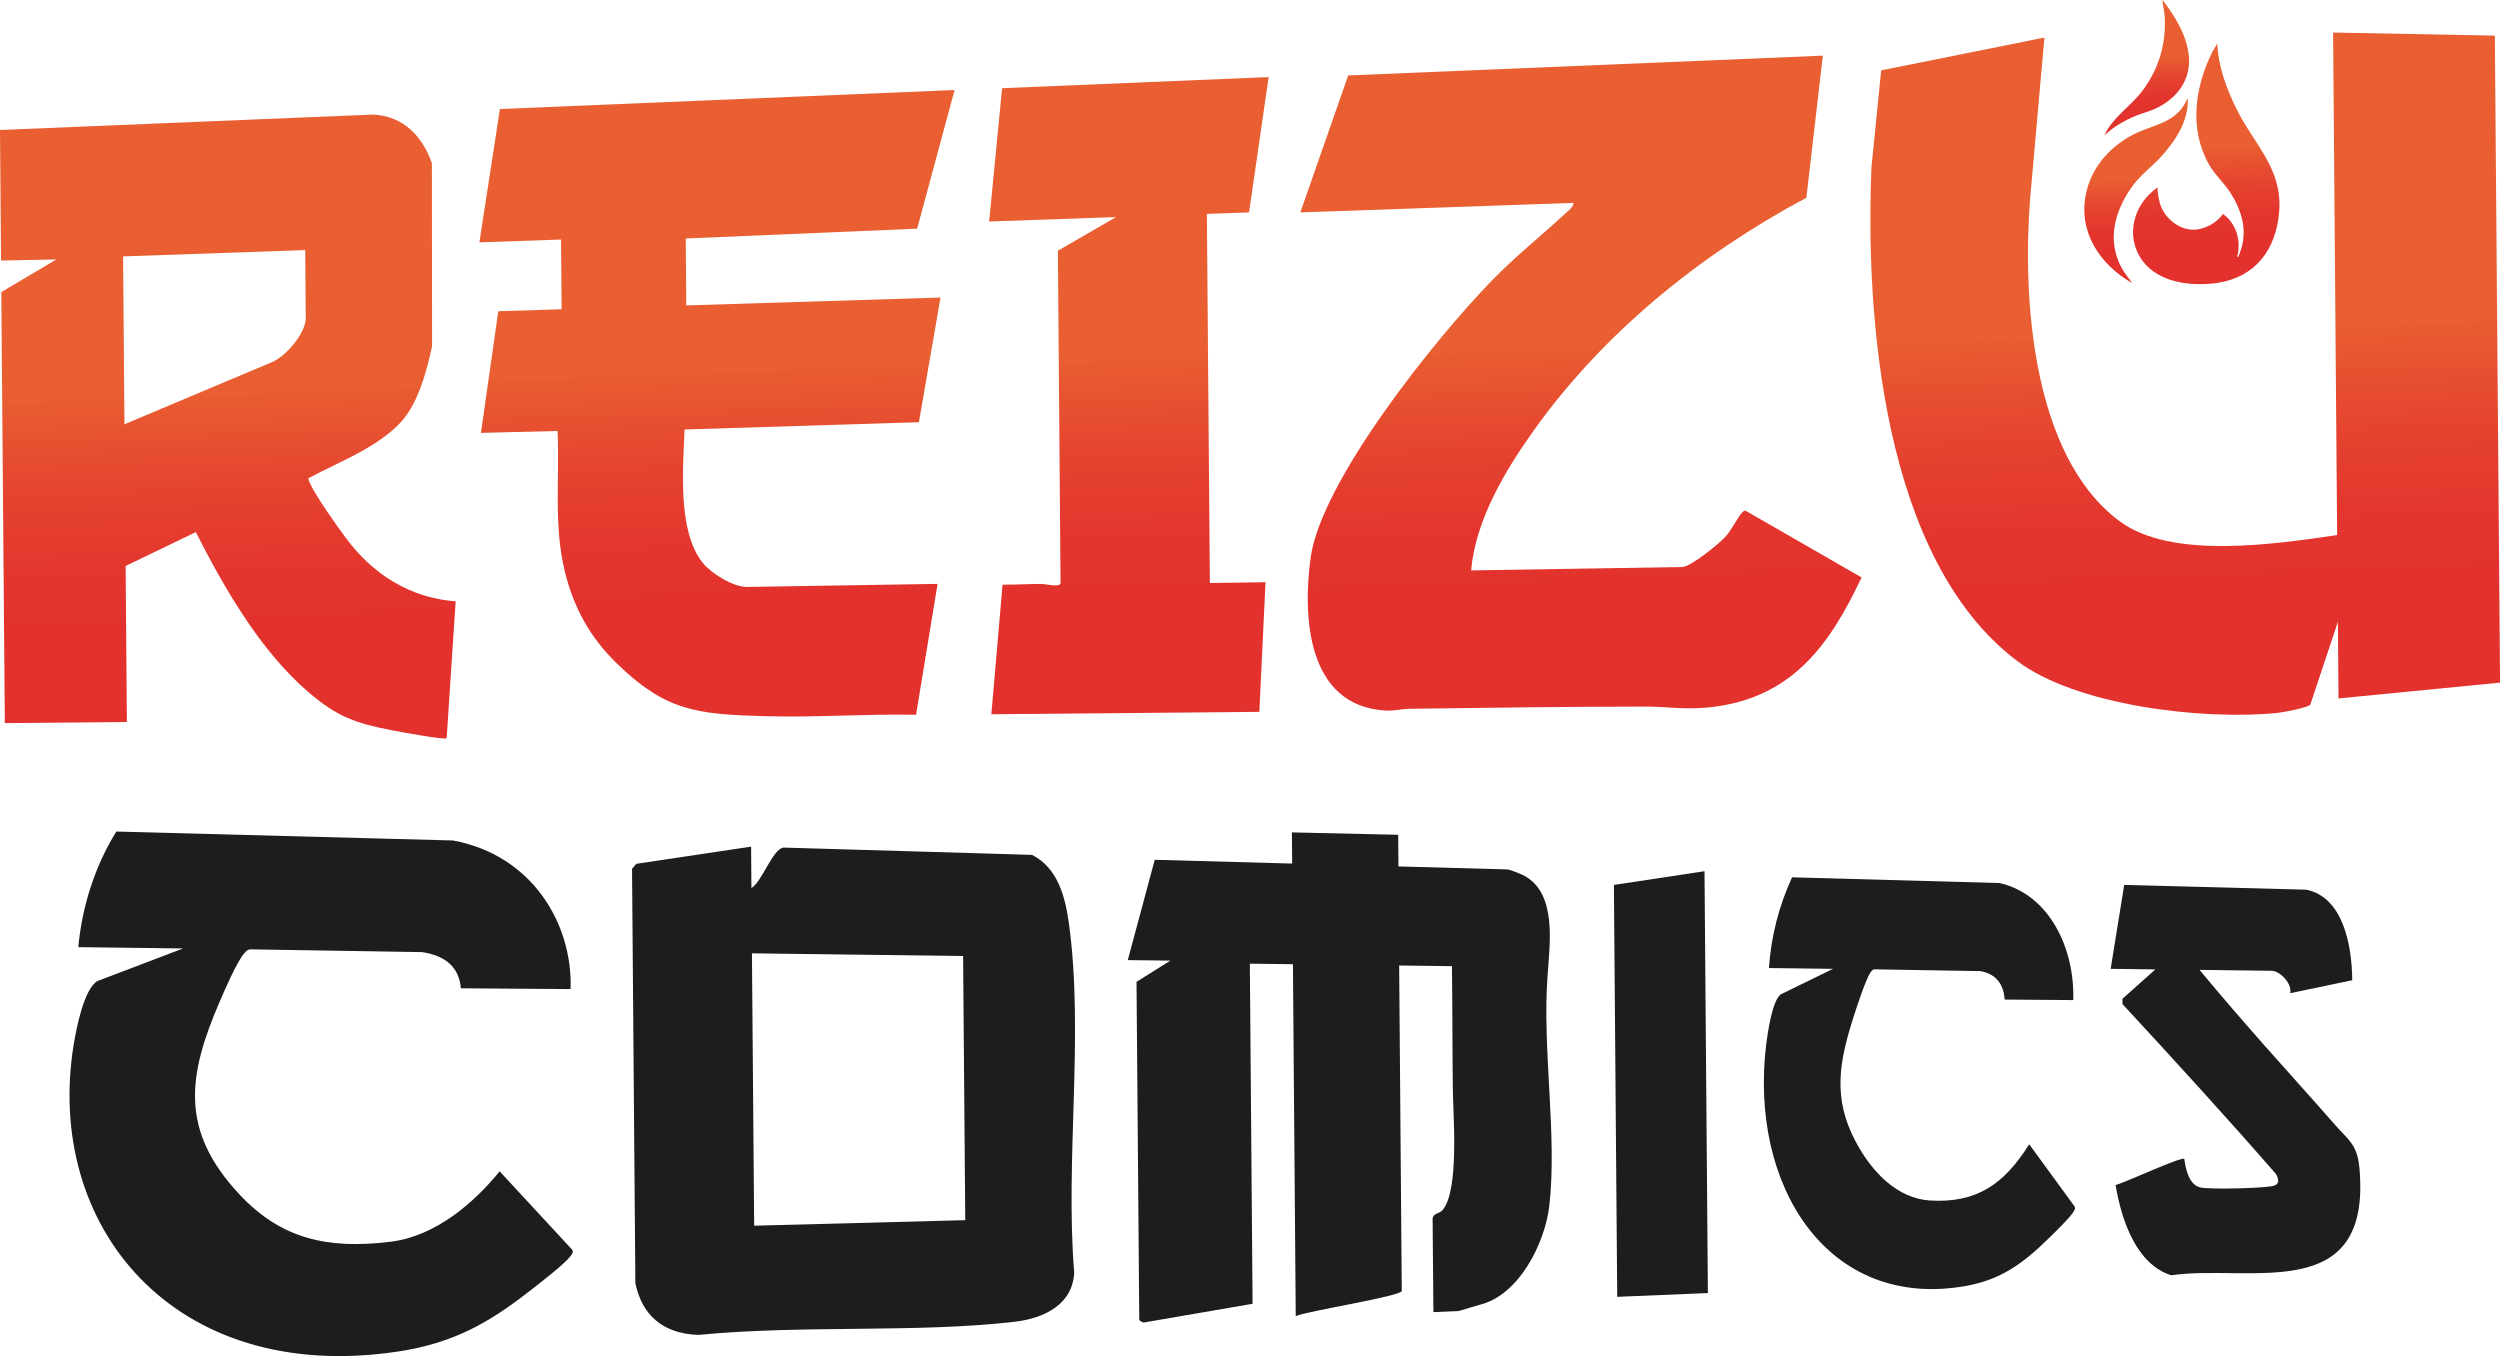 <?xml version="1.0" encoding="UTF-8"?>
<svg id="Capa_2" data-name="Capa 2" xmlns="http://www.w3.org/2000/svg" xmlns:xlink="http://www.w3.org/1999/xlink" viewBox="0 0 384.07 208.35">
  <defs>
    <style>
      .cls-1 {
        fill: url(#Degradado_sin_nombre_49-5);
      }

      .cls-2 {
        fill: url(#Degradado_sin_nombre_49);
      }

      .cls-3 {
        fill: url(#Degradado_sin_nombre_49-8);
      }

      .cls-4 {
        fill: url(#Degradado_sin_nombre_49-6);
      }

      .cls-5 {
        fill: url(#Degradado_sin_nombre_49-3);
      }

      .cls-6 {
        fill: url(#Degradado_sin_nombre_49-4);
      }

      .cls-7 {
        fill: url(#Degradado_sin_nombre_49-7);
      }

      .cls-8 {
        fill: #1d1d1b;
      }

      .cls-9 {
        fill: url(#Degradado_sin_nombre_49-2);
      }
    </style>
    <linearGradient id="Degradado_sin_nombre_49" data-name="Degradado sin nombre 49" x1="32.24" y1="18.55" x2="35.85" y2="114.69" gradientUnits="userSpaceOnUse">
      <stop offset=".43" stop-color="#e95f32"/>
      <stop offset=".45" stop-color="#e85a31"/>
      <stop offset=".59" stop-color="#e5432f"/>
      <stop offset=".72" stop-color="#e3352d"/>
      <stop offset=".83" stop-color="#e3312d"/>
    </linearGradient>
    <linearGradient id="Degradado_sin_nombre_49-2" data-name="Degradado sin nombre 49" x1="334.69" y1="5" x2="338.64" y2="110.05" xlink:href="#Degradado_sin_nombre_49"/>
    <linearGradient id="Degradado_sin_nombre_49-3" data-name="Degradado sin nombre 49" x1="109.34" y1="15.25" x2="112.93" y2="110.87" xlink:href="#Degradado_sin_nombre_49"/>
    <linearGradient id="Degradado_sin_nombre_49-4" data-name="Degradado sin nombre 49" x1="240.41" y1="10.03" x2="244.15" y2="109.41" xlink:href="#Degradado_sin_nombre_49"/>
    <linearGradient id="Degradado_sin_nombre_49-5" data-name="Degradado sin nombre 49" x1="171.79" y1="12.7" x2="175.45" y2="110.03" xlink:href="#Degradado_sin_nombre_49"/>
    <linearGradient id="Degradado_sin_nombre_49-6" data-name="Degradado sin nombre 49" x1="337.94" y1="6.8" x2="339.32" y2="43.63" xlink:href="#Degradado_sin_nombre_49"/>
    <linearGradient id="Degradado_sin_nombre_49-7" data-name="Degradado sin nombre 49" x1="329.25" y1=".11" x2="330.02" y2="20.56" xlink:href="#Degradado_sin_nombre_49"/>
    <linearGradient id="Degradado_sin_nombre_49-8" data-name="Degradado sin nombre 49" x1="327.84" y1="15.53" x2="328.89" y2="43.44" xlink:href="#Degradado_sin_nombre_49"/>
  </defs>
  <g id="Capa_1-2" data-name="Capa 1">
    <g>
      <g>
        <path class="cls-8" d="M220.21,201.61l-.12-14.36c.06-.89,1.02-.77,1.5-1.32,2.61-2.93,1.66-14.5,1.61-18.35-.08-6.38-.06-12.77-.14-19.15l-8.11-.1.4,49.99c0,.82-14.82,3.13-16.29,3.88l-.43-54.07-6.62-.08.42,52.25-16.62,2.86c-.27.08-.79-.29-.79-.43l-.42-51.89,5.2-3.26-6.54-.08,4.14-15.41,21.11.58-.04-4.79,16.33.37.04,4.86,16.83.46c.17,0,2.08.74,2.39.91,5.22,2.7,4,10.62,3.69,15.42-.85,11.07,1.5,24.51.27,35.31-.65,5.72-4.65,13.81-10.73,15.25l-3.19.95-3.88.17Z"/>
        <path class="cls-8" d="M115.39,130.07l.05,6.36c1.64-.99,3.25-5.97,4.9-6.22l38.2,1.12c4.03,2.02,5.13,6.6,5.67,10.52,2.35,16.89-.6,36.5.82,53.65-.24,4.9-4.58,7.04-9.23,7.57-15.12,1.74-32.28.45-48.53,2.01-5.56-.2-8.66-3.15-9.66-7.95l-.51-63.65.64-.77,17.65-2.64ZM147.96,146.87l-32.44-.41.34,41.84,32.43-.85-.33-40.58Z"/>
        <path class="cls-8" d="M324.26,148.82l2.08-12.87,27.97.73c5.59,1.14,7.01,8.34,7.06,13.91l-9.52,1.99c.28-1.59-1.66-3.42-2.84-3.44l-11.1-.14c3.31,3.99,6.68,7.88,10.05,11.7,3.62,4.1,7.28,8.11,10.83,12.18,1.9,2.18,3.35,2.89,3.68,6.53,1.96,21.3-16.92,14.76-28.91,16.51-5.27-1.67-7.59-8.2-8.55-13.86,1.34-.33,10.14-4.42,10.56-4.02.23,1.75.79,4.08,2.54,4.4,1.73.31,9.16.11,10.94-.21,1.09-.2,1.14-.83.63-1.84-7.58-8.7-15.51-17.37-23.61-26.14v-.81s5.05-4.51,5.05-4.51l-6.88-.09Z"/>
        <path class="cls-8" d="M318.52,153.64l-10.55-.08c-.17-2.53-1.46-3.95-3.71-4.37l-16.25-.27c-.33,0-.44.2-.62.44-.76,1.07-2.1,5.21-2.58,6.71-2.24,6.98-3.33,12.58.29,19.35,2.45,4.6,6.35,8.71,11.42,9.01,7.09.42,11.33-2.43,15.22-8.64l7,9.59c.12.33-.04.51-.19.77-.55.94-2.88,3.18-3.77,4.05-4,3.92-7.38,6.41-12.84,7.37-21.19,3.74-33.29-15.45-30.59-37.22.21-1.69.93-6.64,2.21-7.58l8.04-3.93-9.84-.12c.31-4.87,1.57-9.64,3.55-13.94l31.89.88c7.6,1.75,11.55,9.97,11.31,17.98Z"/>
        <path class="cls-8" d="M87.68,151.95l-16.88-.12c-.26-3.21-2.33-5.01-5.96-5.56l-26.27-.42c-.54,0-.72.25-1.01.56-1.13,1.23-3.07,5.76-3.81,7.47-4.86,11.26-6.21,19.74,3.04,29.62,6.28,6.71,13.32,8.48,23.2,7.27,7.02-.86,12.91-6.09,16.77-10.82l11.17,12.07c.19.42-.06.64-.3.97-.87,1.19-4.6,4.05-6.02,5.16-6.41,5.01-11.84,8.2-20.64,9.51-34.32,5.08-54.22-19.34-49.64-47.24.36-2.17,1.53-8.5,3.65-9.71l13.15-5-16.1-.2c.56-6.17,2.53-12.44,5.84-17.76l51.73,1.37c12.14,2.26,18.38,12.76,18.06,22.81Z"/>
        <polygon class="cls-8" points="261.86 133.84 262.38 198.65 248.45 199.23 247.94 135.95 261.86 133.84"/>
      </g>
      <g>
        <path class="cls-2" d="M0,19.97l57.35-2.37c4.69.26,7.52,3.35,9,7.45l.03,28.16c-.74,3.35-1.72,7.16-3.61,10.1-3.12,4.85-10.48,7.51-15.38,10.15-.02.29.11.51.22.76.91,2.02,4.14,6.57,5.58,8.5,4.04,5.44,9.74,9.14,16.81,9.66l-1.38,21.04c-.32.27-7.33-1.01-8.38-1.22-5.66-1.1-8.44-2.09-12.81-5.83-7.48-6.39-12.98-16.06-17.35-24.62l-10.78,5.2.19,23.97-18.75.17L.2,44.87l8.45-5.01-8.49.17-.16-20.06ZM46.88,38.42l-27.97.97.21,25.79,22.83-9.62c2.08-.96,5.04-4.44,5.02-6.7l-.08-10.45Z"/>
        <path class="cls-9" d="M359.15,95.57l-4.23,12.7c-.36.43-4.19,1.17-5.06,1.26-11.66,1.15-30.91-1.17-39.93-7.96-20.77-15.62-23.37-53.16-22.42-75.89l1.49-14.87,25.08-5.04-2.19,24.69c-1.16,14.69.06,39.46,13.75,49.62,7.97,5.91,23.72,3.53,33.41,2.12l-.62-77.2,24.85.47.8,99.4-24.82,2.43-.09-11.73Z"/>
        <path class="cls-5" d="M146.65,13.84l-5.75,21.29-35.55,1.51.08,10.28,39.06-1.21-3.32,19.15-36,1.12c-.22,5.9-1.13,15.64,2.81,20.51,1.29,1.6,4.66,3.71,6.81,3.68l29.25-.47-3.31,20.11c-7.74-.15-15.51.43-23.17.22-10.61-.29-15.35-.83-22.86-8.17-4.1-4-6.57-8.56-7.92-14.04-1.74-7.05-.8-14.4-1.12-21.61l-11.77.29,2.66-18.69,9.73-.3-.09-10.71-12.54.43,3.15-20.48,69.83-2.92Z"/>
        <path class="cls-6" d="M280.04,8.54l-2.53,21.84c-16.63,8.87-31.29,20.98-41.71,35.51-4.62,6.44-9.1,14-9.8,21.74l32.42-.52c1.35-.02,5.77-3.64,6.75-4.75.77-.86,2.02-3.23,2.45-3.61.17-.15.29-.32.57-.28l17.8,10.24c-4.96,10.5-10.95,19.1-24.49,20.05-2.93.21-5.86-.21-8.65-.21-12.22.02-24.37.17-36.4.34-1.2.02-2.16.35-3.6.27-12.32-.72-12.69-15-11.49-23.54,1.66-11.75,19.05-33.52,27.95-42.64,3.55-3.64,7.45-6.74,11.16-10.18.47-.43,1.25-.98,1.26-1.63l-41.96,1.46,7.35-21.04,72.9-3.04Z"/>
        <path class="cls-1" d="M194.9,11.83l-3.01,20.8-6.48.23.46,56.71,8.55-.13-.95,19.92-41.17.37,1.72-19.91c2.02.03,4.06-.13,6.08-.11.49,0,2.84.6,2.83-.16l-.41-51.03,8.93-5.17-19.49.68,1.99-20.48,40.95-1.71Z"/>
        <path class="cls-4" d="M331.45,28.8c.04,1.03.19,2.07.59,3.03.89,2.13,3.3,3.81,5.65,3.4,1.49-.26,2.94-1.12,3.82-2.35,2.04,1.4,2.84,4.18,2.18,6.53,0,.08.17.05.17.04.08-.08.52-1.41.57-1.63.73-2.93-.18-5.69-1.74-8.15-1-1.57-2.38-2.74-3.3-4.35-3.14-5.47-2.2-11.99.52-17.41l.73-1.22c.12,3.47,1.43,6.98,2.96,10.07,2.7,5.46,7.1,9.12,6.54,15.83-.48,5.7-3.59,9.96-9.43,10.86-3.91.6-9.03.03-11.55-3.37-2.78-3.76-1.39-8.76,2.29-11.28Z"/>
        <path class="cls-7" d="M323.43,20.67s-.02.24-.12.09c1.27-2.76,4-4.39,5.8-6.78,2.58-3.42,3.74-7.38,3.43-11.68-.06-.76-.31-1.53-.32-2.3,1.82,2.33,3.58,5.19,4,8.18.55,3.88-1.65,6.92-5.07,8.5-.95.44-1.97.68-2.94,1.07-1.69.68-3.44,1.68-4.78,2.92Z"/>
        <path class="cls-3" d="M336.11,15.23c.11,3.43-1.99,6.55-4.22,8.97-1.41,1.52-2.95,2.58-4.21,4.29-2.8,3.8-4.12,8.49-1.64,12.84.44.77,1.03,1.41,1.5,2.15-4.94-2.84-8.32-7.85-7.07-13.75.83-3.91,3.42-6.91,6.84-8.84,3.22-1.82,6.83-1.73,8.62-5.47.06-.12-.06-.24.19-.19Z"/>
      </g>
    </g>
  </g>
</svg>